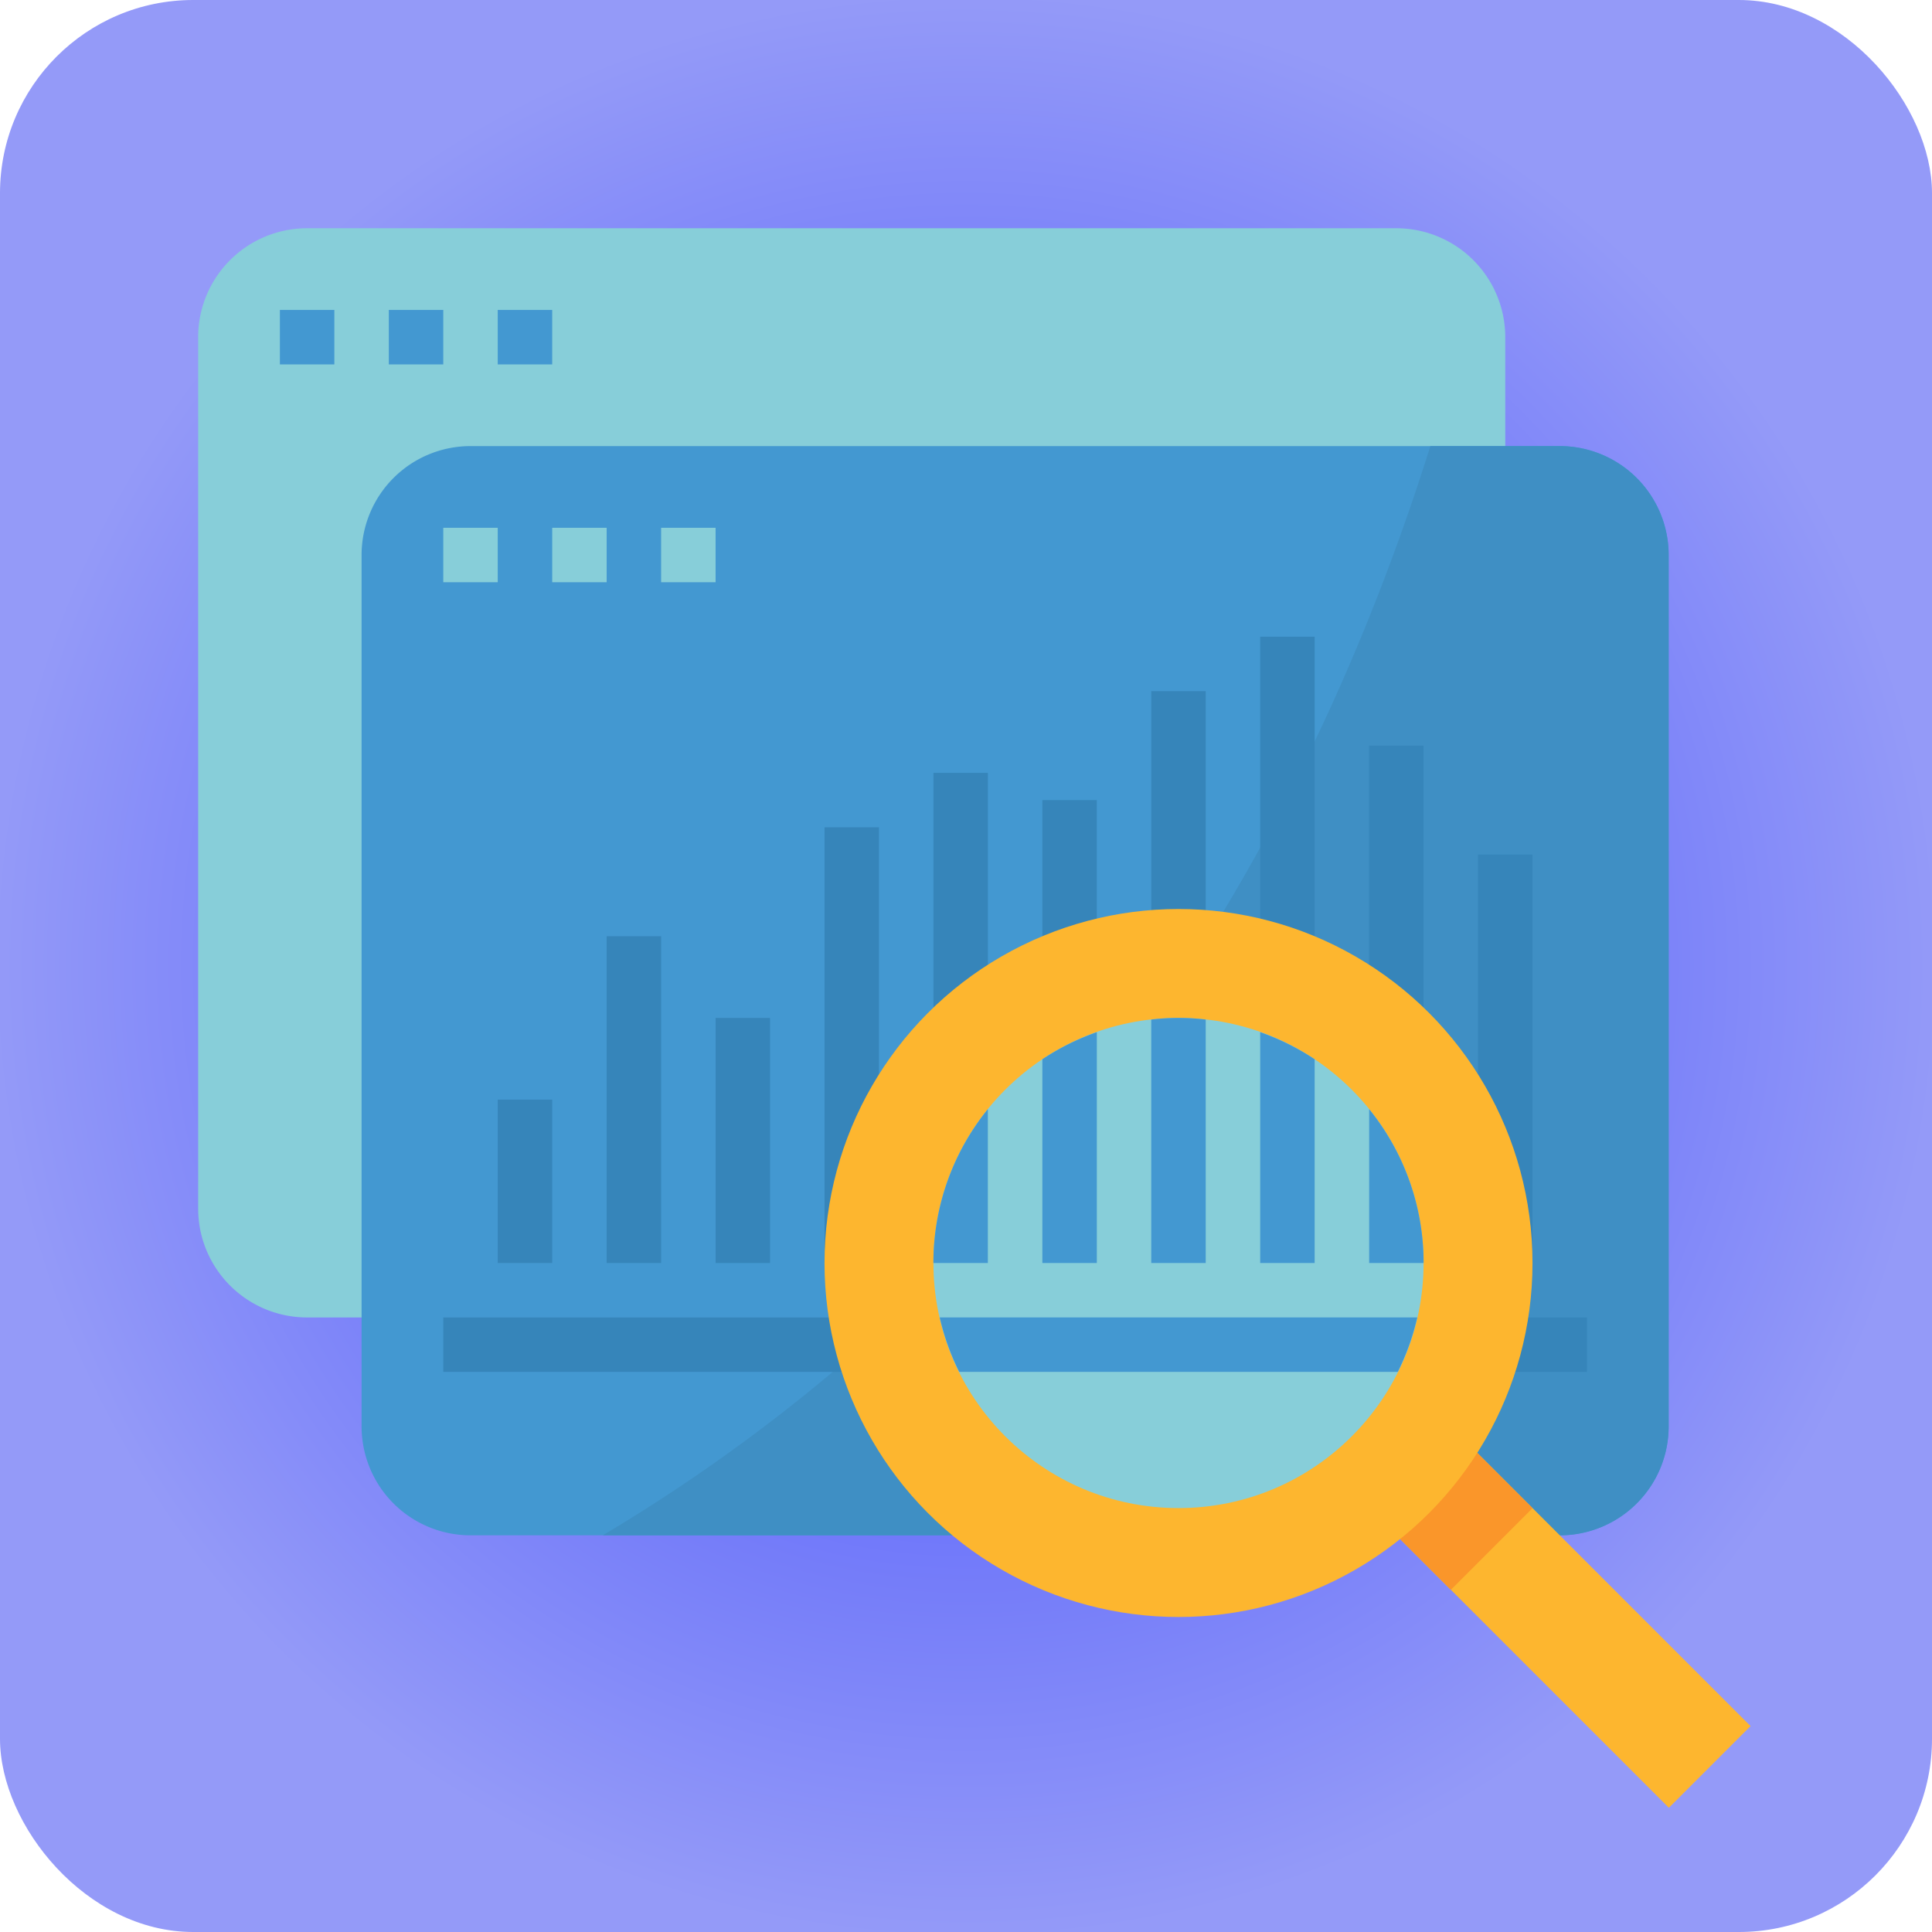 <svg xmlns="http://www.w3.org/2000/svg" xmlns:xlink="http://www.w3.org/1999/xlink" width="140" height="140" viewBox="0 0 140 140">
  <defs>
    <radialGradient id="radial-gradient" cx="0.5" cy="0.5" r="0.5" gradientUnits="objectBoundingBox">
      <stop offset="0" stop-color="#3f4afc"/>
      <stop offset="1" stop-color="#949af8"/>
    </radialGradient>
  </defs>
  <g id="Grupo_1071619" data-name="Grupo 1071619" transform="translate(-254 -2738)">
    <rect id="Rectángulo_375574" data-name="Rectángulo 375574" width="140" height="140" rx="14" transform="translate(254 2738)" fill="url(#radial-gradient)"/>
    <g id="datos_1_" data-name="datos (1)" transform="translate(263.952 2754.54)">
      <path id="Trazado_818166" data-name="Trazado 818166" d="M12.3,0H91.232a7.893,7.893,0,0,1,7.893,7.893V71.035a7.893,7.893,0,0,1-7.893,7.893H12.3a7.893,7.893,0,0,1-7.893-7.893V7.893A7.892,7.892,0,0,1,12.3,0Z" fill="#87ced9"/>
      <g id="Grupo_1071620" data-name="Grupo 1071620" transform="translate(10.33 5.92)">
        <rect id="Rectángulo_375606" data-name="Rectángulo 375606" width="3.946" height="3.946" transform="translate(0)" fill="#4398d1"/>
        <rect id="Rectángulo_375607" data-name="Rectángulo 375607" width="3.946" height="3.946" transform="translate(7.893)" fill="#4398d1"/>
        <rect id="Rectángulo_375608" data-name="Rectángulo 375608" width="3.946" height="3.946" transform="translate(15.786)" fill="#4398d1"/>
        <path id="Trazado_818167" data-name="Trazado 818167" d="M65.27,70.621H144.2a7.893,7.893,0,0,1,7.893,7.893v63.143a7.893,7.893,0,0,1-7.893,7.893H65.27a7.893,7.893,0,0,1-7.893-7.893V78.514A7.892,7.892,0,0,1,65.27,70.621Z" transform="translate(-51.457 -60.755)" fill="#4398d1"/>
      </g>
      <path id="Trazado_818168" data-name="Trazado 818168" d="M204.906,70.621h-9.375c-14.142,45.027-41.222,67.783-59.97,78.928h69.344a7.893,7.893,0,0,0,7.893-7.893V78.514A7.893,7.893,0,0,0,204.906,70.621Z" transform="translate(-101.835 -54.835)" fill="#3f8fc4"/>
      <g id="Grupo_1071621" data-name="Grupo 1071621" transform="translate(22.17 21.705)">
        <rect id="Rectángulo_375609" data-name="Rectángulo 375609" width="3.946" height="3.946" fill="#87ced9"/>
        <rect id="Rectángulo_375610" data-name="Rectángulo 375610" width="3.946" height="3.946" transform="translate(7.893)" fill="#87ced9"/>
        <rect id="Rectángulo_375611" data-name="Rectángulo 375611" width="3.946" height="3.946" transform="translate(15.786)" fill="#87ced9"/>
      </g>
      <g id="Grupo_1071622" data-name="Grupo 1071622" transform="translate(22.17 29.598)">
        <rect id="Rectángulo_375612" data-name="Rectángulo 375612" width="82.875" height="3.946" transform="translate(0 49.33)" fill="#3685ba"/>
        <rect id="Rectángulo_375613" data-name="Rectángulo 375613" width="3.946" height="11.839" transform="translate(3.946 33.544)" fill="#3685ba"/>
        <rect id="Rectángulo_375614" data-name="Rectángulo 375614" width="3.946" height="23.678" transform="translate(11.839 21.705)" fill="#3685ba"/>
        <rect id="Rectángulo_375615" data-name="Rectángulo 375615" width="3.946" height="17.759" transform="translate(19.732 27.625)" fill="#3685ba"/>
        <rect id="Rectángulo_375616" data-name="Rectángulo 375616" width="3.946" height="31.571" transform="translate(27.625 13.812)" fill="#3685ba"/>
        <rect id="Rectángulo_375617" data-name="Rectángulo 375617" width="3.946" height="35.518" transform="translate(35.518 9.866)" fill="#3685ba"/>
        <rect id="Rectángulo_375618" data-name="Rectángulo 375618" width="3.946" height="13.812" transform="translate(43.41 11.839)" fill="#3685ba"/>
        <rect id="Rectángulo_375619" data-name="Rectángulo 375619" width="3.946" height="21.705" transform="translate(51.303 3.946)" fill="#3685ba"/>
        <rect id="Rectángulo_375620" data-name="Rectángulo 375620" width="3.946" height="25.652" transform="translate(59.196)" fill="#3685ba"/>
        <rect id="Rectángulo_375621" data-name="Rectángulo 375621" width="3.946" height="37.491" transform="translate(67.089 7.893)" fill="#3685ba"/>
        <rect id="Rectángulo_375622" data-name="Rectángulo 375622" width="3.946" height="29.598" transform="translate(74.982 15.785)" fill="#3685ba"/>
      </g>
      <rect id="Rectángulo_375623" data-name="Rectángulo 375623" width="8.372" height="33.487" transform="translate(116.901 108.54) rotate(135)" fill="#fdb62f"/>
      <rect id="Rectángulo_375624" data-name="Rectángulo 375624" width="8.372" height="11.162" transform="translate(101.1 92.747) rotate(135)" fill="#fa962a"/>
      <circle id="Elipse_9673" data-name="Elipse 9673" cx="25.652" cy="25.652" r="25.652" transform="translate(49.795 49.33)" fill="#fdb62f"/>
      <circle id="Elipse_9674" data-name="Elipse 9674" cx="17.759" cy="17.759" r="17.759" transform="translate(57.688 57.223)" fill="#87ced9"/>
      <g id="Grupo_1071623" data-name="Grupo 1071623" transform="translate(57.688 57.223)">
        <path id="Trazado_818169" data-name="Trazado 818169" d="M244.795,353.1a17.528,17.528,0,0,0,1.413,3.946h31.78A17.544,17.544,0,0,0,279.4,353.1Z" transform="translate(-244.339 -331.397)" fill="#4398d1"/>
        <path id="Trazado_818170" data-name="Trazado 818170" d="M317.322,273.757V256.115a16.716,16.716,0,0,0-3.946,0v17.642Z" transform="translate(-297.591 -255.998)" fill="#4398d1"/>
        <path id="Trazado_818171" data-name="Trazado 818171" d="M282.012,277.344V260.617a17.669,17.669,0,0,0-3.946,1.963v14.764Z" transform="translate(-270.173 -259.585)" fill="#4398d1"/>
        <path id="Trazado_818172" data-name="Trazado 818172" d="M352.633,277.344V262.58a17.663,17.663,0,0,0-3.946-1.963v16.727Z" transform="translate(-325.009 -259.585)" fill="#4398d1"/>
        <path id="Trazado_818173" data-name="Trazado 818173" d="M246.7,285.564a17.675,17.675,0,0,0-3.946,11.151H246.7Z" transform="translate(-242.756 -278.955)" fill="#4398d1"/>
        <path id="Trazado_818174" data-name="Trazado 818174" d="M384,296.714h3.946A17.677,17.677,0,0,0,384,285.563Z" transform="translate(-352.426 -278.954)" fill="#4398d1"/>
      </g>
    </g>
  </g>
</svg>
